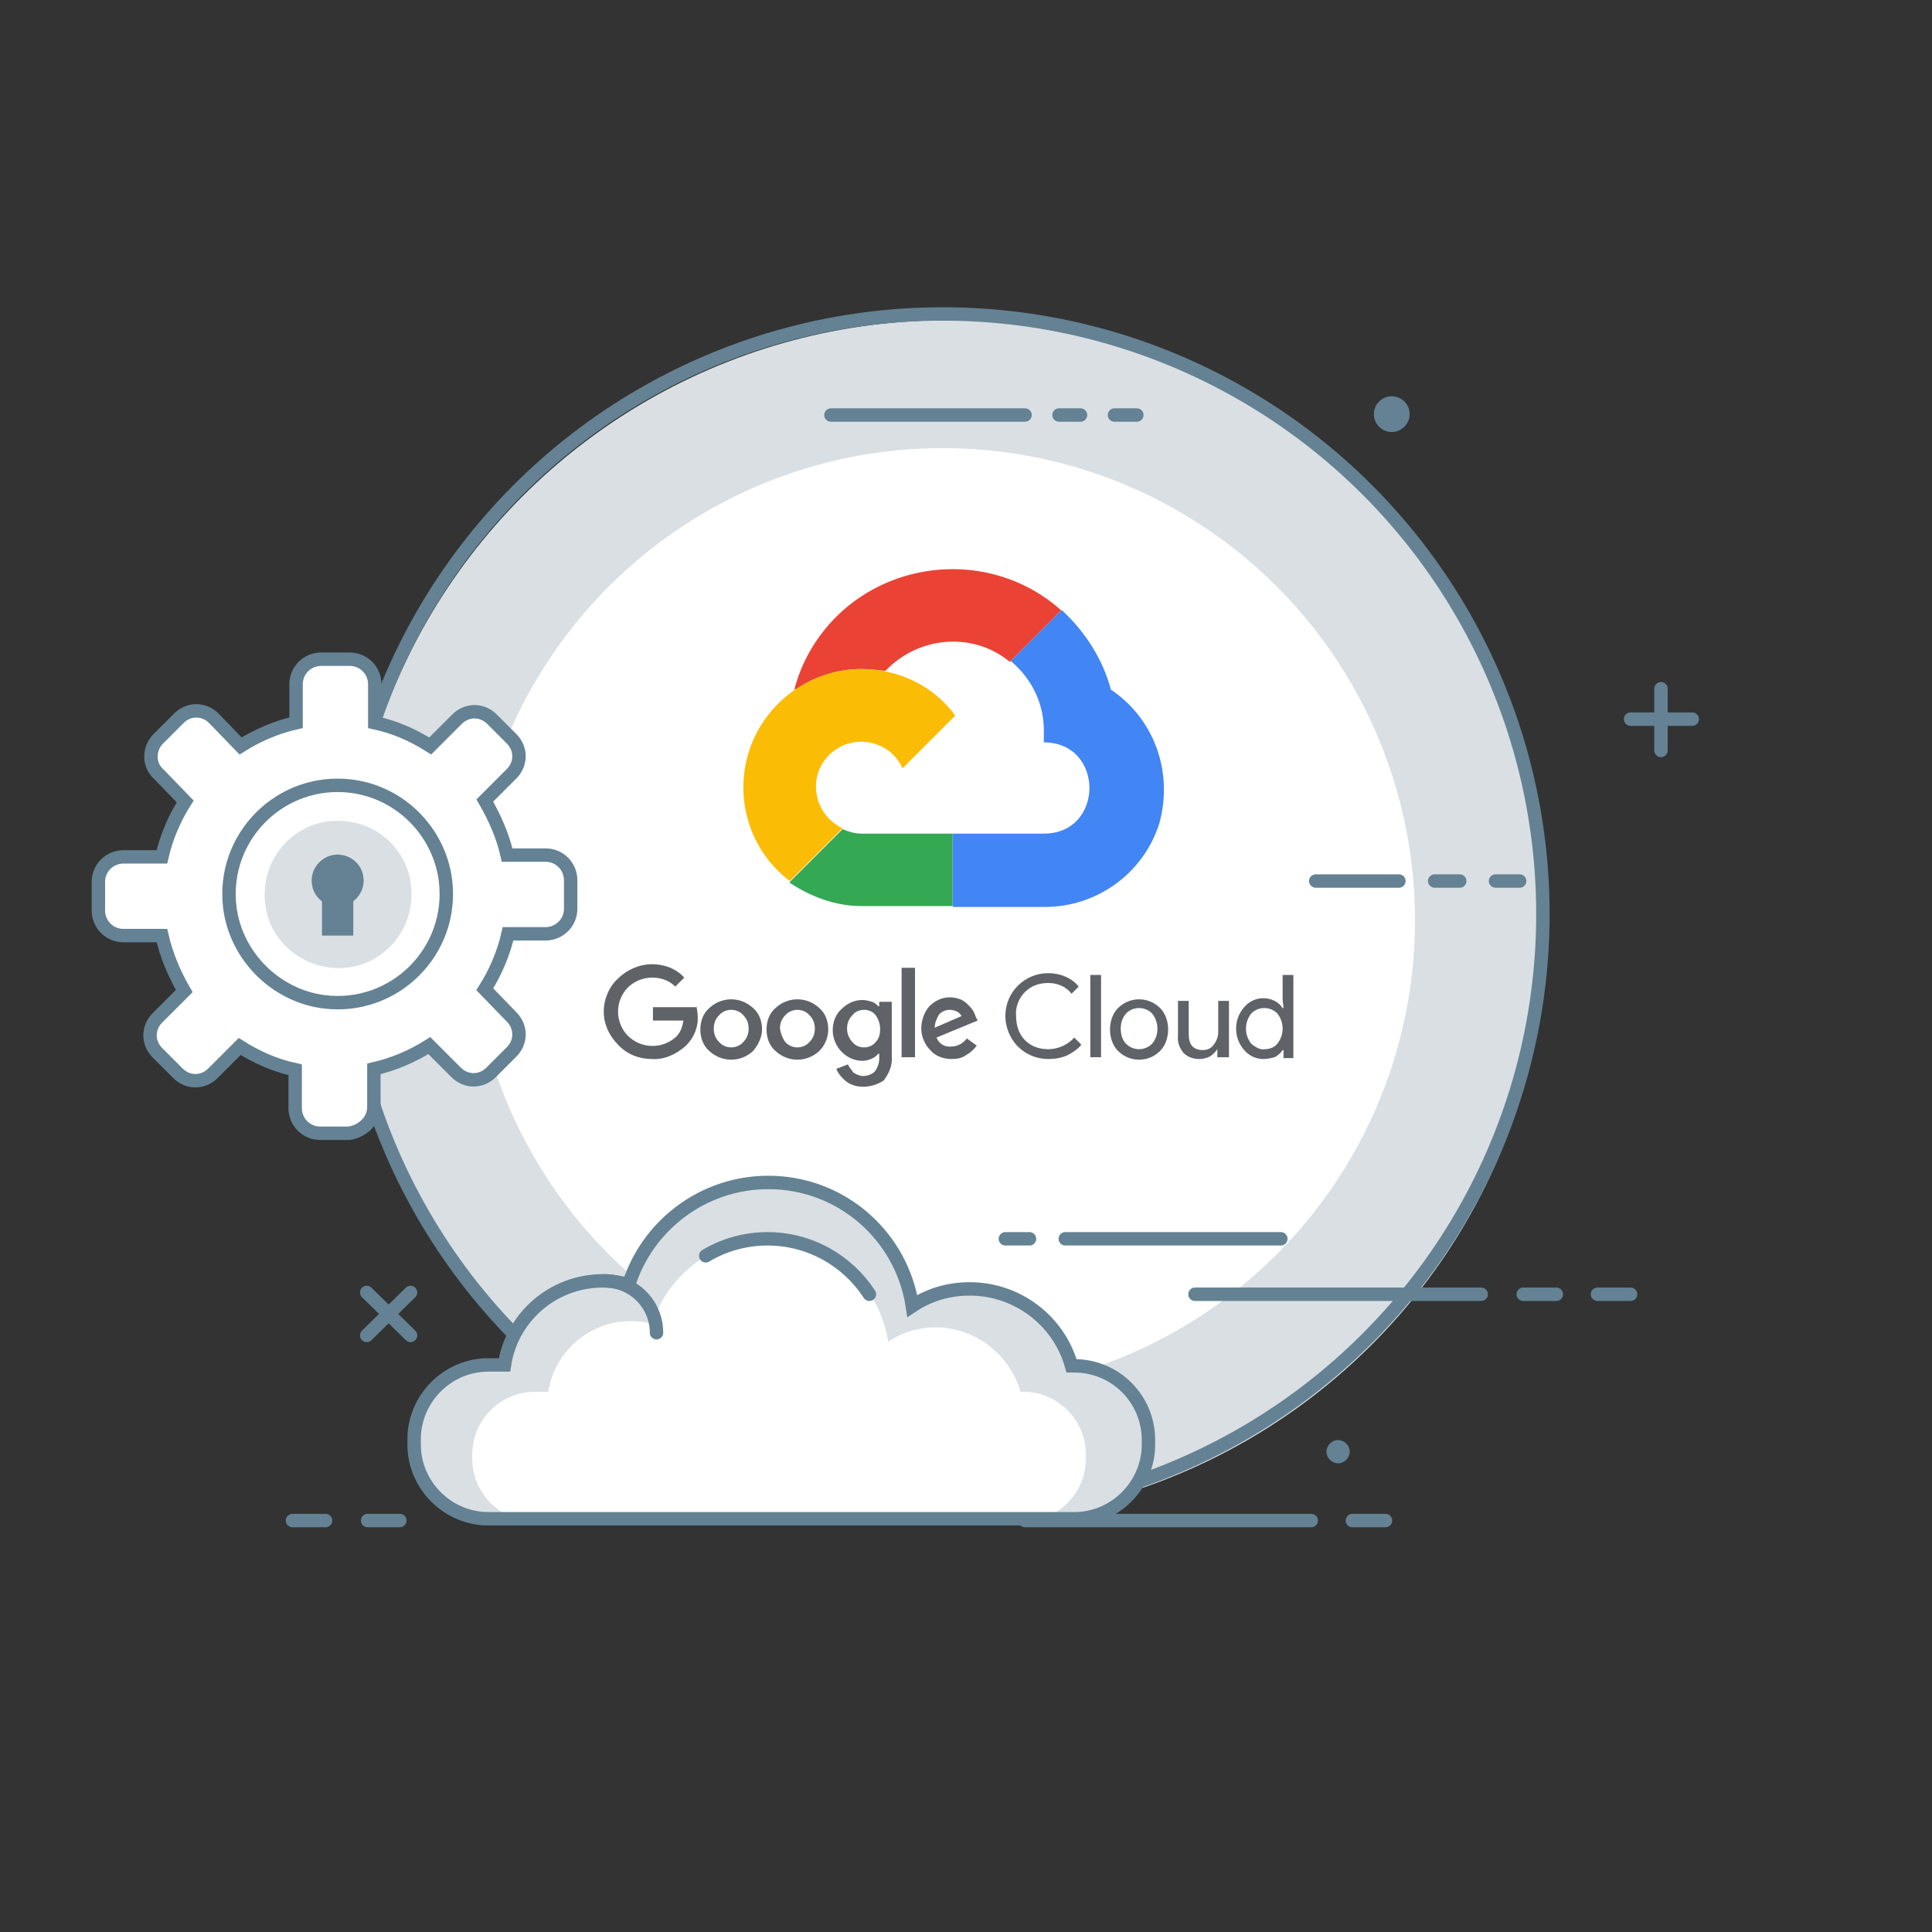<?xml version="1.0" encoding="utf-8"?>
<!-- Generator: Adobe Illustrator 24.0.3, SVG Export Plug-In . SVG Version: 6.00 Build 0)  -->
<svg id='Layer_1' style='enable-background:new 0 0 216 216;' version='1.1' viewBox='0 0 216 216'
     x='0px'
     xml:space='preserve' xmlns='http://www.w3.org/2000/svg' y='0px'>
<rect x="0" y="0" width="216" height="216" fill="#333333" stroke="none"/>
<style type='text/css'>
	.st0 {
    fill: #D9DFE3;
  }

  .st1 {
    fill: #FFFFFF;
  }

  .st2 {
    fill: none;
    stroke: #648293;
    stroke-width: 1.5;
    stroke-linecap: round;
    stroke-miterlimit: 10;
  }

  .st3 {
    fill: none;
    stroke: #0273FB;
    stroke-width: 1.5;
    stroke-miterlimit: 10;
  }

  .st4 {
    fill: none;
    stroke: #414042;
    stroke-width: 1.5;
    stroke-miterlimit: 10;
  }

  .st5 {
    fill: none;
  }

  .st6 {
    fill: none;
    stroke: #648293;
    stroke-width: 1.5;
    stroke-miterlimit: 10;
  }

  .st7 {
    fill: #648293;
  }

  .st8 {
    fill: #FFFFFF;
    stroke: #648293;
    stroke-width: 1.5;
    stroke-miterlimit: 10;
  }

  .st9 {
    fill: #EA4335;
  }

  .st10 {
    fill: #4285F4;
  }

  .st11 {
    fill: #34A853;
  }

  .st12 {
    fill: #FBBC05;
  }

  .st13 {
    fill: #5F6368;
  }
</style>
  <g>
	<circle class='st0' cx='105.9' cy='102.9' id='XMLID_1100_' r='67.1'/>
    <circle class='st1' cx='105.4' cy='102.9' id='XMLID_1099_' r='52.8'/>
    <line class='st2' id='XMLID_1098_' x1='169.9' x2='167.2' y1='98.5' y2='98.5'/>
    <line class='st2' id='XMLID_1097_' x1='163.2' x2='160.4' y1='98.5' y2='98.5'/>
    <line class='st2' id='XMLID_1096_' x1='147.1' x2='156.4' y1='98.5' y2='98.5'/>
    <path class='st3' d='M65.6,120' id='XMLID_1095_'/>
    <path class='st3' d='M68.1,120' id='XMLID_1094_'/>
    <path class='st3' d='M63.8,120' id='XMLID_1093_'/>
    <path class='st3' d='M40.2,120' id='XMLID_1092_'/>
    <line class='st2' id='XMLID_1091_' x1='127.1' x2='124.6' y1='46.4' y2='46.4'/>
    <line class='st2' id='XMLID_1090_' x1='120.8' x2='118.4' y1='46.4' y2='46.4'/>
    <line class='st2' id='XMLID_1089_' x1='92.9' x2='114.6' y1='46.4' y2='46.4'/>
    <line class='st2' id='XMLID_1088_' x1='182.3' x2='178.6' y1='144.7' y2='144.7'/>
    <line class='st2' id='XMLID_1087_' x1='174' x2='170.3' y1='144.7' y2='144.7'/>
    <line class='st2' id='XMLID_1086_' x1='133.6' x2='165.6' y1='144.7' y2='144.7'/>
    <line class='st2' id='XMLID_1085_' x1='154.9' x2='151.2' y1='170' y2='170'/>
    <line class='st2' id='XMLID_1084_' x1='114.6' x2='146.6' y1='170' y2='170'/>
    <line class='st2' id='XMLID_1083_' x1='112.4' x2='115.1' y1='138.5' y2='138.5'/>
    <line class='st2' id='XMLID_1082_' x1='143.2' x2='119.1' y1='138.5' y2='138.5'/>
    <g id='XMLID_1079_'>
		<path class='st4' d='M23.6,99.3c0,0.2-0.1,0.4-0.2,0.6' id='XMLID_1081_'/>
      <path class='st4' d='M19.3,93.9c2.4,0,4.4,2,4.4,4.4' id='XMLID_1080_'/>
	</g>
    <circle class='st5' cx='105.4' cy='102.2' id='XMLID_1071_' r='67.1'/>
    <circle class='st6' cx='105.4' cy='102.2' id='XMLID_1069_' r='67.1'/>
    <g id='XMLID_1062_'>
		<path class='st0' d='M120.1,152.7h-0.3c-1.4-5-6-8.6-11.4-8.6c-2.4,0-4.6,0.7-6.4,1.9
			c-1.2-7.8-7.9-13.8-16.1-13.8c-7.3,0-13.5,4.8-15.6,11.4c-0.9-0.2-1.9-0.4-2.9-0.4c-5.6,0-10.2,4.1-11,9.4h-1.8
			c-4.6,0-8.3,3.8-8.3,8.3v0.6c0,4.6,3.8,8.3,8.3,8.3h65.5c4.6,0,8.3-3.8,8.3-8.3V161C128.4,156.4,124.7,152.7,120.1,152.7z'
          id='XMLID_1068_'/>
      <path class='st1' d='M114.4,155.6h-0.3c-1.2-4.1-5-7.2-9.5-7.2c-2,0-3.8,0.6-5.3,1.6c-1-6.5-6.6-11.5-13.4-11.5
			c-6.1,0-11.2,4-13,9.5c-0.8-0.2-1.6-0.3-2.4-0.3c-4.6,0-8.5,3.4-9.2,7.9h-1.5c-3.8,0-7,3.1-7,7v0.5c0,3.8,3.1,7,7,7h54.6
			c3.8,0,7-3.1,7-7v-0.5C121.4,158.7,118.2,155.6,114.4,155.6z' id='XMLID_1067_'/>
      <path class='st2' d='M97.2,144.7c-2.4-3.7-6.6-6.2-11.4-6.2c-2.5,0-4.9,0.7-6.9,1.9' id='XMLID_1066_'/>
      <path class='st6' d='M120.1,152.7h-0.3c-1.4-5-6-8.6-11.4-8.6c-2.4,0-4.6,0.7-6.4,1.9
			c-1.2-7.8-7.9-13.8-16.1-13.8c-7.3,0-13.5,4.8-15.6,11.4c-0.9-0.2-1.9-0.4-2.9-0.4c-5.6,0-10.2,4.1-11,9.4h-1.8
			c-4.6,0-8.3,3.8-8.3,8.3v0.6c0,4.6,3.8,8.3,8.3,8.3h65.5c4.6,0,8.3-3.8,8.3-8.3V161C128.4,156.4,124.7,152.7,120.1,152.7z'
            id='XMLID_1065_'/>
      <path class='st2' d='M67.6,143.2c3.2,0,5.8,2.6,5.8,5.8' id='XMLID_1063_'/>
	</g>
    <line class='st2' id='XMLID_1060_' x1='44.7' x2='41.1' y1='170' y2='170'/>
    <line class='st2' id='XMLID_1059_' x1='36.4' x2='32.7' y1='170' y2='170'/>
    <g id='XMLID_1056_'>
		<line class='st2' id='XMLID_1058_' x1='182.3' x2='189.2' y1='80.4' y2='80.4'/>
      <line class='st2' id='XMLID_1057_' x1='185.7' x2='185.7' y1='83.9' y2='77'/>
	</g>
    <g id='XMLID_1053_'>
		<line class='st2' id='XMLID_1055_' x1='41' x2='45.9' y1='149.3' y2='144.5'/>
      <line class='st2' id='XMLID_1054_' x1='45.9' x2='41' y1='149.3' y2='144.5'/>
	</g>
    <path class='st7' d='M157.6,46.3c0,1.1-0.9,2-2,2s-2-0.9-2-2s0.9-2,2-2C156.7,44.3,157.6,45.2,157.6,46.3z'
          id='XMLID_1052_'/>
    <path class='st7' d='M150.9,162.3c0,0.7-0.6,1.3-1.3,1.3s-1.3-0.6-1.3-1.3s0.6-1.3,1.3-1.3
		C150.3,161,150.9,161.6,150.9,162.3z' id='XMLID_1051_'/>
    <g id='IoT_6_'>
		<g id='XMLID_1169_'>
			<path class='st8' d='M41.8,123.8v-4.3c2.2-0.5,4.3-1.4,6.2-2.6l3,3c1.1,1.1,2.8,1.1,3.9,0l2.3-2.3
				c1.1-1.1,1.1-2.8,0-3.9l-3-3.1c1.2-1.9,2.1-4,2.6-6.2H61c1.5,0,2.8-1.2,2.8-2.8v-3.2c0-1.5-1.2-2.8-2.8-2.8h-4.3
				c-0.5-2.2-1.4-4.2-2.5-6.1l3-3c1.1-1.1,1.1-2.8,0-3.9L55,80.4c-1.1-1.1-2.8-1.1-3.9,0l-3,3c-1.9-1.2-3.9-2.1-6.2-2.6v-4.3
				c0-1.5-1.2-2.8-2.8-2.8h-3.2c-1.5,0-2.8,1.2-2.8,2.8v4.3c-2.2,0.5-4.3,1.4-6.2,2.6l-3-3.1c-1.1-1.1-2.8-1.1-3.9,0l-2.3,2.3
				c-1.1,1.1-1.1,2.9,0,3.9l3,3.1c-1.2,1.9-2.1,4-2.6,6.2h-4.3c-1.5,0-2.8,1.2-2.8,2.8v3.2c0,1.5,1.2,2.8,2.8,2.8h4.3
				c0.5,2.2,1.4,4.3,2.5,6.2l-3,3c-1.1,1.1-1.1,2.8,0,3.9l2.3,2.3c1.1,1.1,2.8,1.1,3.9,0l3-3c1.9,1.2,3.9,2.1,6.2,2.6v4.3
				c0,1.5,1.2,2.8,2.8,2.8H39C40.5,126.5,41.8,125.3,41.8,123.8z' id='XMLID_1170_'/>
		</g>
	</g>
    <path class='st6' d='M49.8,98.4c1,7.9-5.7,14.6-13.6,13.6c-5.4-0.7-9.8-5.1-10.5-10.5c-1-7.9,5.7-14.6,13.6-13.6
		C44.8,88.6,49.1,93,49.8,98.4z' id='XMLID_1168_'/>
    <path class='st0' d='M45.9,98.6c0.9,5.7-3.9,10.5-9.5,9.5c-3.4-0.6-6.2-3.3-6.7-6.7c-0.9-5.7,3.9-10.5,9.5-9.5
		C42.6,92.4,45.4,95.2,45.9,98.6z' id='XMLID_1167_'/>
    <path class='st7' d='M40.6,97.9c0.4,2-1.4,3.8-3.4,3.4c-1.1-0.2-2.1-1.1-2.3-2.3c-0.4-2,1.4-3.8,3.4-3.4
		C39.4,95.8,40.4,96.7,40.6,97.9z' id='XMLID_1161_'/>
    <rect class='st7' height='6.6' id='XMLID_1160_' width='3.5' x='36' y='98'/>
</g>
  <g>
	<path class='st9' d='M112.9,74h0.1H112.9l5.7-5.7l0-0.1c-4.7-4.2-11.3-5.6-17.4-3.8c-6.1,1.8-10.8,6.6-12.4,12.7
		c0.1,0,0.2-0.1,0.3-0.1c2.1-1.4,4.6-2.2,7.2-2.2c0.9,0,1.7,0.1,2.6,0.2c0,0,0.1,0,0.1,0C102.7,71.1,108.8,70.6,112.9,74L112.9,74
		L112.9,74z'/>
    <path class='st10' d='M124.2,77.1c-0.9-3.4-2.9-6.5-5.5-8.9l-5.7,5.7c2.4,2,3.8,4.9,3.7,8.1v1c6.8,0,6.8,10.2,0,10.2h-10.2l0,0v8.1
		h0l0.1,0.1h10.2c5.8,0,11-3.7,12.8-9.3C131.2,86.4,129.1,80.4,124.2,77.1L124.2,77.1z'/>
    <path class='st11' d='M96.3,101.3h10.2v-8.1H96.3c-0.7,0-1.4-0.2-2.1-0.5l-5.9,5.9l0,0.1C90.7,100.3,93.5,101.3,96.3,101.3
		L96.3,101.3z'/>
    <path class='st12' d='M96.3,74.8c-5.7,0-10.7,3.7-12.5,9c-1.8,5.4,0,11.3,4.5,14.7l5.9-5.9c-3.2-1.5-4-5.7-1.5-8.2
		c2.5-2.5,6.8-1.7,8.2,1.5l5.9-5.9C104.4,76.7,100.5,74.8,96.3,74.8L96.3,74.8z'/>
    <path class='st13' d='M72.9,118.4c-1.4,0-2.8-0.5-3.8-1.6c-1-1-1.6-2.3-1.6-3.7c0-1.4,0.6-2.8,1.6-3.7c1-1,2.4-1.6,3.8-1.6
		c1.4,0,2.7,0.5,3.6,1.5l-1,1c-0.7-0.7-1.6-1-2.6-1c-1,0-2,0.4-2.7,1.1c-0.7,0.7-1.1,1.7-1.1,2.7c0,1,0.4,2,1.1,2.7
		c1.5,1.5,3.9,1.5,5.4,0.1c0.5-0.5,0.7-1.1,0.8-1.8h-3.4v-1.5h4.9c0,0.3,0.1,0.6,0.1,0.9c0.1,1.3-0.4,2.5-1.3,3.4
		C75.6,117.9,74.2,118.5,72.9,118.4L72.9,118.4z M84.2,117.5c-1.4,1.3-3.5,1.3-4.9,0c-0.7-0.6-1-1.5-1-2.4c0-0.9,0.3-1.8,1-2.4
		c1.4-1.3,3.5-1.3,4.9,0c0.7,0.6,1,1.5,1,2.4C85.2,115.9,84.8,116.8,84.2,117.5L84.2,117.5L84.2,117.5z M80.4,116.5
		c0.7,0.8,2,0.8,2.7,0c0.4-0.4,0.6-0.9,0.6-1.5c0-0.6-0.2-1.1-0.6-1.5c-0.7-0.8-2-0.8-2.7,0c-0.4,0.4-0.6,0.9-0.6,1.5
		C79.8,115.6,80,116.1,80.4,116.5L80.4,116.5L80.4,116.5z M91.6,117.5c-1.4,1.3-3.5,1.3-4.9,0c-0.7-0.6-1-1.5-1-2.4
		c0-0.9,0.3-1.8,1-2.4c1.4-1.3,3.5-1.3,4.9,0c0.7,0.6,1,1.5,1,2.4C92.6,115.9,92.3,116.8,91.6,117.5L91.6,117.5z M87.8,116.5
		c0.7,0.8,2,0.8,2.7,0c0.4-0.4,0.6-0.9,0.6-1.5c0-0.6-0.2-1.1-0.6-1.5c-0.7-0.8-2-0.8-2.7,0c-0.4,0.4-0.6,0.9-0.6,1.5
		C87.3,115.6,87.5,116.1,87.8,116.5L87.8,116.5L87.8,116.5z M96.5,121.5c-0.7,0-1.4-0.2-1.9-0.6c-0.5-0.4-0.9-0.9-1.1-1.4l1.3-0.5
		c0.1,0.3,0.4,0.6,0.6,0.9c0.3,0.2,0.7,0.4,1.1,0.4c0.5,0,1-0.2,1.3-0.5c0.3-0.4,0.5-0.9,0.5-1.5v-0.5h-0.1
		c-0.4,0.5-1.1,0.8-1.8,0.8c-0.9,0-1.7-0.4-2.3-1c-0.6-0.6-1-1.5-1-2.4c0-0.9,0.3-1.8,1-2.4c0.6-0.6,1.4-1,2.3-1
		c0.4,0,0.7,0.1,1.1,0.2c0.3,0.1,0.5,0.3,0.7,0.5h0.1v-0.5h1.4v6.1c0.1,1-0.3,1.9-0.9,2.7C98.2,121.2,97.4,121.5,96.5,121.5
		L96.5,121.5z M96.6,117.1c0.5,0,1-0.2,1.3-0.6c0.4-0.4,0.5-0.9,0.5-1.5c0-0.5-0.2-1.1-0.5-1.5c-0.3-0.4-0.8-0.6-1.3-0.6
		c-0.5,0-1,0.2-1.3,0.6c-0.4,0.4-0.6,0.9-0.6,1.5c0,0.5,0.2,1.1,0.6,1.5C95.6,116.9,96.1,117.1,96.6,117.1L96.6,117.1z M102.3,118.2
		h-1.5v-10h1.5V118.2L102.3,118.2z M106.4,118.4c-0.9,0-1.8-0.3-2.4-1c-0.6-0.6-1-1.5-1-2.4c0-0.9,0.3-1.8,0.9-2.5
		c0.6-0.6,1.4-1,2.3-1c0.4,0,0.8,0.1,1.1,0.2c0.3,0.1,0.6,0.3,0.9,0.6c0.2,0.2,0.4,0.4,0.6,0.7c0.1,0.2,0.2,0.4,0.3,0.7l0.2,0.4
		l-4.6,1.9c0.3,0.7,0.9,1.1,1.7,1c0.7,0,1.3-0.4,1.7-0.9l1.1,0.8c-0.3,0.4-0.7,0.8-1.1,1C107.6,118.3,107,118.4,106.4,118.4
		L106.4,118.4z M104.5,114.9l3-1.3c-0.1-0.2-0.3-0.4-0.5-0.5c-0.2-0.1-0.5-0.2-0.8-0.2c-0.5,0-0.9,0.2-1.2,0.5
		C104.7,113.9,104.5,114.4,104.5,114.9L104.5,114.9z'/>
    <path class='st13' d='M117.2,118.4c-1.3,0-2.5-0.5-3.4-1.4c-0.9-0.9-1.4-2.2-1.4-3.4c0-1.3,0.5-2.5,1.4-3.4
		c0.9-0.9,2.1-1.4,3.4-1.4c1.3,0,2.6,0.5,3.4,1.5l-0.8,0.8c-0.6-0.8-1.6-1.2-2.6-1.2c-1,0-1.9,0.3-2.6,1c-0.7,0.7-1.1,1.7-1,2.7
		c0,1,0.3,2,1,2.7c0.7,0.7,1.6,1,2.6,1c1.1,0,2.2-0.5,2.9-1.3l0.8,0.8c-0.4,0.5-1,0.9-1.6,1.2C118.6,118.3,117.9,118.4,117.2,118.4
		L117.2,118.4z'/>
    <polygon class='st13' points='121.9,118.2 123.1,118.2 123.1,109 121.9,109 121.9,118.2 	'/>
    <path class='st13' d='M125,112.7c1.3-1.3,3.4-1.3,4.7,0c0.6,0.6,0.9,1.5,0.9,2.4c0,0.9-0.3,1.8-0.9,2.4c-1.3,1.3-3.4,1.3-4.7,0
		c-0.6-0.6-0.9-1.5-0.9-2.4C124.1,114.2,124.4,113.3,125,112.7L125,112.7z M125.9,116.7c0.8,0.8,2.1,0.8,2.9,0
		c0.4-0.5,0.6-1,0.6-1.7c0-0.6-0.2-1.2-0.6-1.7c-0.8-0.8-2.1-0.8-2.9,0c-0.4,0.5-0.6,1-0.6,1.7C125.3,115.7,125.5,116.3,125.9,116.7
		L125.9,116.7L125.9,116.7z'/>
    <path class='st13' d='M137.2,118.2h-1.1v-0.9h0c-0.2,0.3-0.5,0.6-0.8,0.8c-0.4,0.2-0.8,0.3-1.2,0.3c-0.7,0-1.3-0.2-1.8-0.7
		c-0.4-0.5-0.7-1.2-0.6-1.9v-3.9h1.2v3.7c0,1.2,0.5,1.8,1.6,1.8c0.5,0,0.9-0.2,1.2-0.6c0.3-0.4,0.5-0.9,0.5-1.4v-3.5h1.2V118.2
		L137.2,118.2z'/>
    <path class='st13' d='M141.2,118.4c-0.8,0-1.6-0.4-2.1-1c-0.6-0.7-0.9-1.5-0.9-2.4c0-0.9,0.3-1.7,0.9-2.4c0.5-0.6,1.3-1,2.1-1
		c0.5,0,0.9,0.1,1.3,0.3c0.4,0.2,0.6,0.4,0.9,0.8h0.1l-0.1-0.9V109h1.2v9.3h-1.1v-0.9h-0.1c-0.2,0.3-0.5,0.6-0.9,0.8
		C142.1,118.3,141.7,118.4,141.2,118.4L141.2,118.4z M141.4,117.3c0.5,0,1.1-0.2,1.4-0.6c0.4-0.5,0.6-1.1,0.6-1.7
		c0-0.6-0.2-1.2-0.6-1.7c-0.8-0.8-2.1-0.8-2.9,0c-0.4,0.5-0.6,1.1-0.6,1.7c0,0.6,0.2,1.2,0.6,1.7
		C140.4,117.1,140.9,117.4,141.4,117.3L141.4,117.3z'/>
</g>
</svg>
